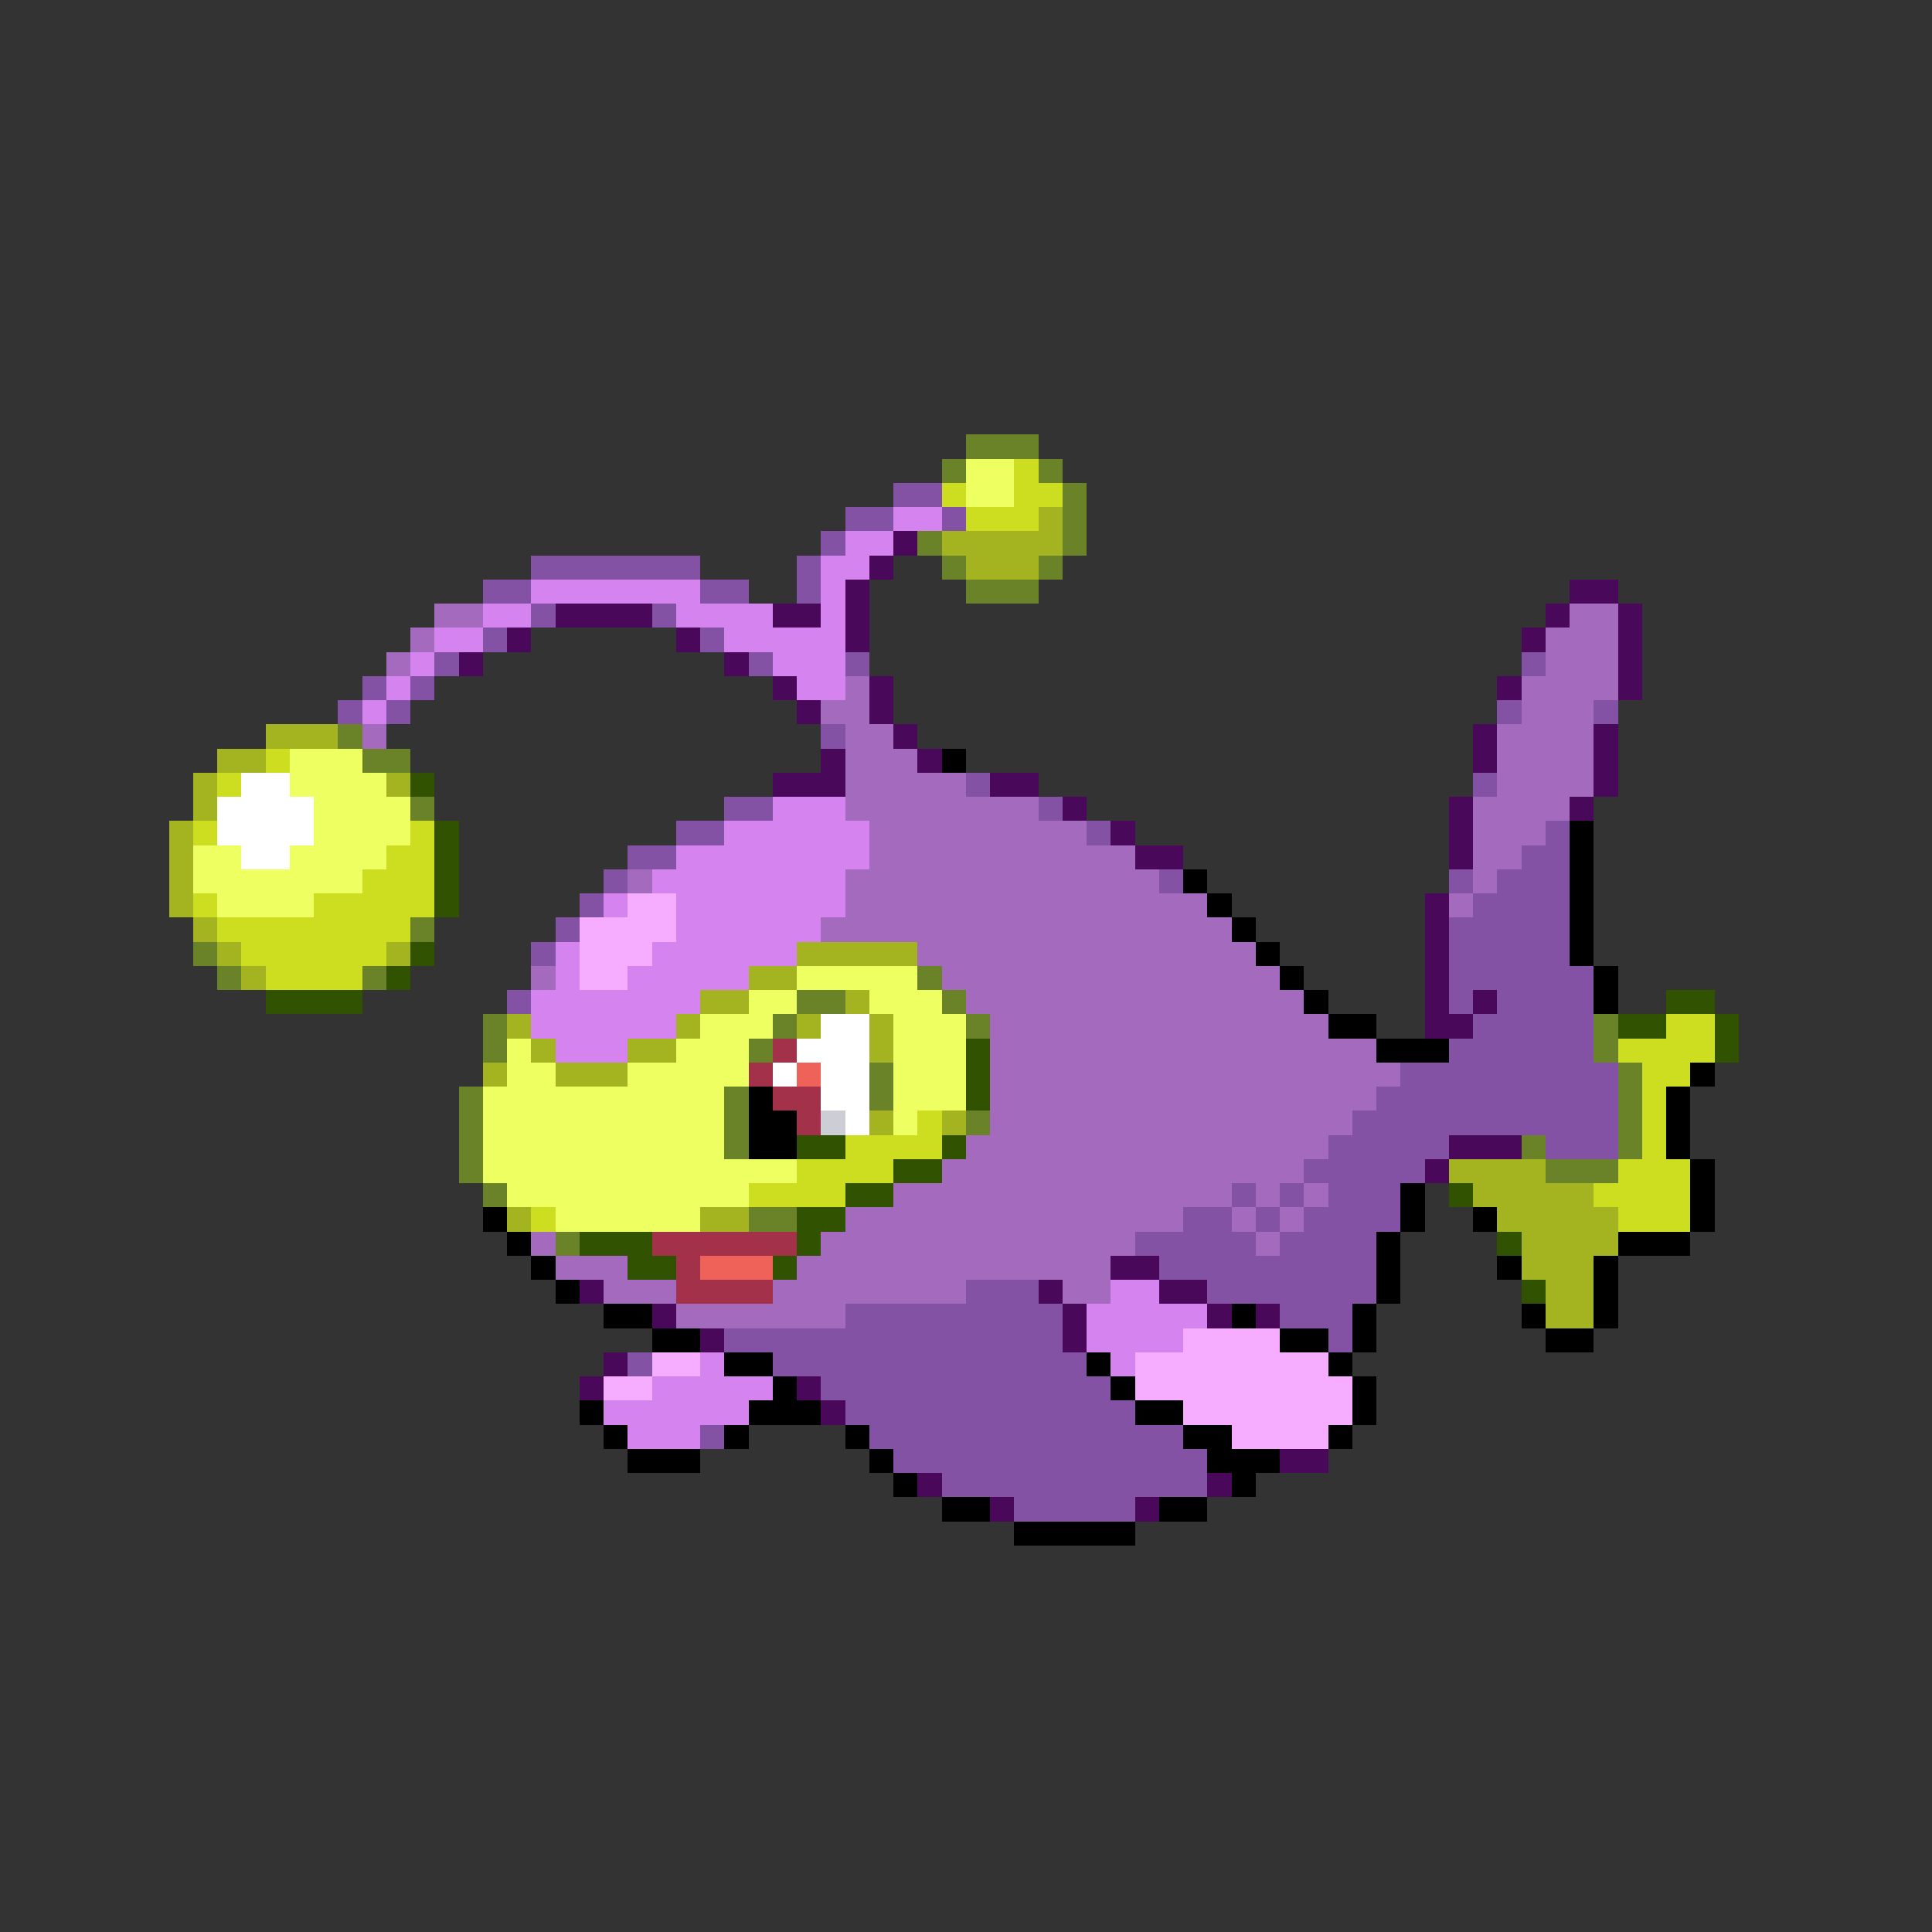<svg xmlns="http://www.w3.org/2000/svg" viewBox="0 -0.5 80 80" shape-rendering="crispEdges">
<rect x="0" y="-0.5" width="80" height="80" fill="#333333" stroke="none"/>
<path stroke="#6a8329" d="M40 18h3M39 19h1M43 19h1M44 20h1M44 21h1M38 22h1M44 22h1M39 23h1M43 23h1M40 24h3M14 30h1M15 31h2M17 33h1M17 38h1M8 39h1M9 40h1M15 40h1M38 40h1M33 41h2M39 41h1M20 42h1M32 42h1M40 42h1M66 42h1M20 43h1M31 43h1M66 43h1M36 44h1M67 44h1M19 45h1M30 45h1M36 45h1M67 45h1M19 46h1M30 46h1M40 46h1M67 46h1M19 47h1M30 47h1M63 47h1M67 47h1M19 48h1M64 48h3M20 49h1M31 50h2M23 51h1" />
<path stroke="#eeff62" d="M40 19h2M40 20h2M12 31h3M12 32h4M13 33h4M13 34h4M8 35h2M12 35h4M8 36h7M9 37h4M33 40h5M31 41h2M36 41h3M29 42h3M37 42h3M21 43h1M28 43h3M37 43h3M21 44h2M26 44h5M37 44h3M20 45h10M37 45h3M20 46h10M37 46h1M20 47h10M20 48h13M21 49h10M23 50h6" />
<path stroke="#cdde20" d="M42 19h1M39 20h1M42 20h2M40 21h3M11 31h1M9 32h1M8 34h1M17 34h1M16 35h2M15 36h3M8 37h1M13 37h5M9 38h8M10 39h6M11 40h4M69 42h2M67 43h4M68 44h2M68 45h1M38 46h1M68 46h1M35 47h4M68 47h1M33 48h4M67 48h3M31 49h4M66 49h4M22 50h1M67 50h3" />
<path stroke="#8352a4" d="M37 20h2M35 21h2M39 21h1M34 22h1M22 23h7M33 23h1M20 24h2M29 24h2M33 24h1M22 25h1M27 25h1M20 26h1M29 26h1M18 27h1M31 27h1M35 27h1M63 27h1M15 28h1M17 28h1M14 29h1M16 29h1M62 29h1M66 29h1M34 30h1M40 32h1M61 32h1M30 33h2M43 33h1M28 34h2M45 34h1M64 34h1M26 35h2M63 35h2M25 36h1M48 36h1M60 36h1M62 36h3M24 37h1M61 37h4M23 38h1M60 38h5M22 39h1M60 39h5M60 40h6M21 41h1M60 41h1M62 41h4M61 42h5M60 43h6M58 44h9M57 45h10M56 46h11M55 47h5M64 47h3M54 48h5M51 49h1M53 49h1M55 49h3M49 50h2M52 50h1M54 50h4M47 51h5M53 51h4M48 52h9M40 53h3M50 53h7M35 54h9M53 54h3M30 55h14M55 55h1M26 56h1M32 56h13M34 57h12M35 58h12M29 59h1M36 59h13M37 60h13M39 61h11M42 62h5" />
<path stroke="#d583ee" d="M37 21h2M35 22h2M34 23h2M22 24h7M34 24h1M20 25h2M28 25h4M34 25h1M18 26h2M30 26h5M17 27h1M32 27h3M16 28h1M33 28h2M15 29h1M32 33h3M30 34h6M28 35h8M27 36h8M25 37h1M28 37h7M28 38h6M23 39h1M27 39h6M23 40h1M26 40h5M22 41h7M22 42h6M23 43h3M46 53h2M45 54h5M45 55h4M29 56h1M46 56h1M27 57h5M25 58h6M26 59h3" />
<path stroke="#a4b420" d="M43 21h1M39 22h5M40 23h3M11 30h3M9 31h2M8 32h1M16 32h1M8 33h1M7 34h1M7 35h1M7 36h1M7 37h1M8 38h1M9 39h1M16 39h1M33 39h5M10 40h1M31 40h2M29 41h2M35 41h1M21 42h1M28 42h1M33 42h1M36 42h1M22 43h1M26 43h2M36 43h1M20 44h1M23 44h3M36 46h1M39 46h1M60 48h4M61 49h5M21 50h1M29 50h2M62 50h5M63 51h4M63 52h3M64 53h2M64 54h2" />
<path stroke="#4a085a" d="M37 22h1M36 23h1M35 24h1M65 24h2M23 25h4M32 25h2M35 25h1M64 25h1M67 25h1M21 26h1M28 26h1M35 26h1M63 26h1M67 26h1M19 27h1M30 27h1M67 27h1M32 28h1M36 28h1M62 28h1M67 28h1M33 29h1M36 29h1M37 30h1M61 30h1M66 30h1M34 31h1M38 31h1M61 31h1M66 31h1M32 32h3M41 32h2M66 32h1M44 33h1M60 33h1M65 33h1M46 34h1M60 34h1M47 35h2M60 35h1M59 37h1M59 38h1M59 39h1M59 40h1M59 41h1M61 41h1M59 42h2M60 47h3M59 48h1M46 52h2M24 53h1M43 53h1M48 53h2M27 54h1M44 54h1M50 54h1M52 54h1M29 55h1M44 55h1M25 56h1M24 57h1M33 57h1M34 58h1M53 60h2M38 61h1M50 61h1M41 62h1M47 62h1" />
<path stroke="#a46abd" d="M18 25h2M65 25h2M17 26h1M64 26h3M16 27h1M64 27h3M35 28h1M63 28h4M34 29h2M63 29h3M15 30h1M35 30h2M62 30h4M35 31h3M62 31h4M35 32h5M62 32h4M35 33h8M61 33h4M36 34h9M61 34h3M36 35h11M61 35h2M26 36h1M35 36h13M61 36h1M35 37h15M60 37h1M34 38h17M38 39h14M22 40h1M39 40h14M40 41h14M41 42h14M41 43h16M41 44h17M41 45h16M41 46h15M40 47h15M39 48h15M37 49h14M52 49h1M54 49h1M35 50h14M51 50h1M53 50h1M22 51h1M34 51h13M52 51h1M23 52h3M33 52h13M25 53h3M32 53h8M44 53h2M28 54h7" />
<path stroke="#000000" d="M39 31h1M65 34h1M65 35h1M49 36h1M65 36h1M50 37h1M65 37h1M51 38h1M65 38h1M52 39h1M65 39h1M53 40h1M66 40h1M54 41h1M66 41h1M55 42h2M57 43h3M70 44h1M31 45h1M69 45h1M31 46h2M69 46h1M31 47h2M69 47h1M70 48h1M58 49h1M70 49h1M20 50h1M58 50h1M61 50h1M70 50h1M21 51h1M57 51h1M67 51h3M22 52h1M57 52h1M62 52h1M66 52h1M23 53h1M57 53h1M66 53h1M25 54h2M51 54h1M56 54h1M63 54h1M66 54h1M27 55h2M53 55h2M56 55h1M64 55h2M30 56h2M45 56h1M55 56h1M32 57h1M46 57h1M56 57h1M24 58h1M31 58h3M47 58h2M56 58h1M25 59h1M30 59h1M35 59h1M49 59h2M55 59h1M26 60h3M36 60h1M50 60h3M37 61h1M51 61h1M39 62h2M48 62h2M42 63h5" />
<path stroke="#ffffff" d="M10 32h2M9 33h4M9 34h4M10 35h2M34 42h2M33 43h3M32 44h1M34 44h2M34 45h2M35 46h1" />
<path stroke="#315200" d="M17 32h1M18 34h1M18 35h1M18 36h1M18 37h1M17 39h1M16 40h1M11 41h4M69 41h2M67 42h2M71 42h1M40 43h1M71 43h1M40 44h1M40 45h1M33 47h2M39 47h1M37 48h2M35 49h2M60 49h1M33 50h2M24 51h3M33 51h1M62 51h1M26 52h2M32 52h1M63 53h1" />
<path stroke="#f6acff" d="M26 37h2M24 38h4M24 39h3M24 40h2M49 55h4M27 56h2M47 56h8M25 57h2M47 57h9M49 58h7M51 59h4" />
<path stroke="#a4314a" d="M32 43h1M31 44h1M32 45h2M33 46h1M27 51h6M28 52h1M28 53h4" />
<path stroke="#ee625a" d="M33 44h1M29 52h3" />
<path stroke="#cdcdd5" d="M34 46h1" />
</svg>